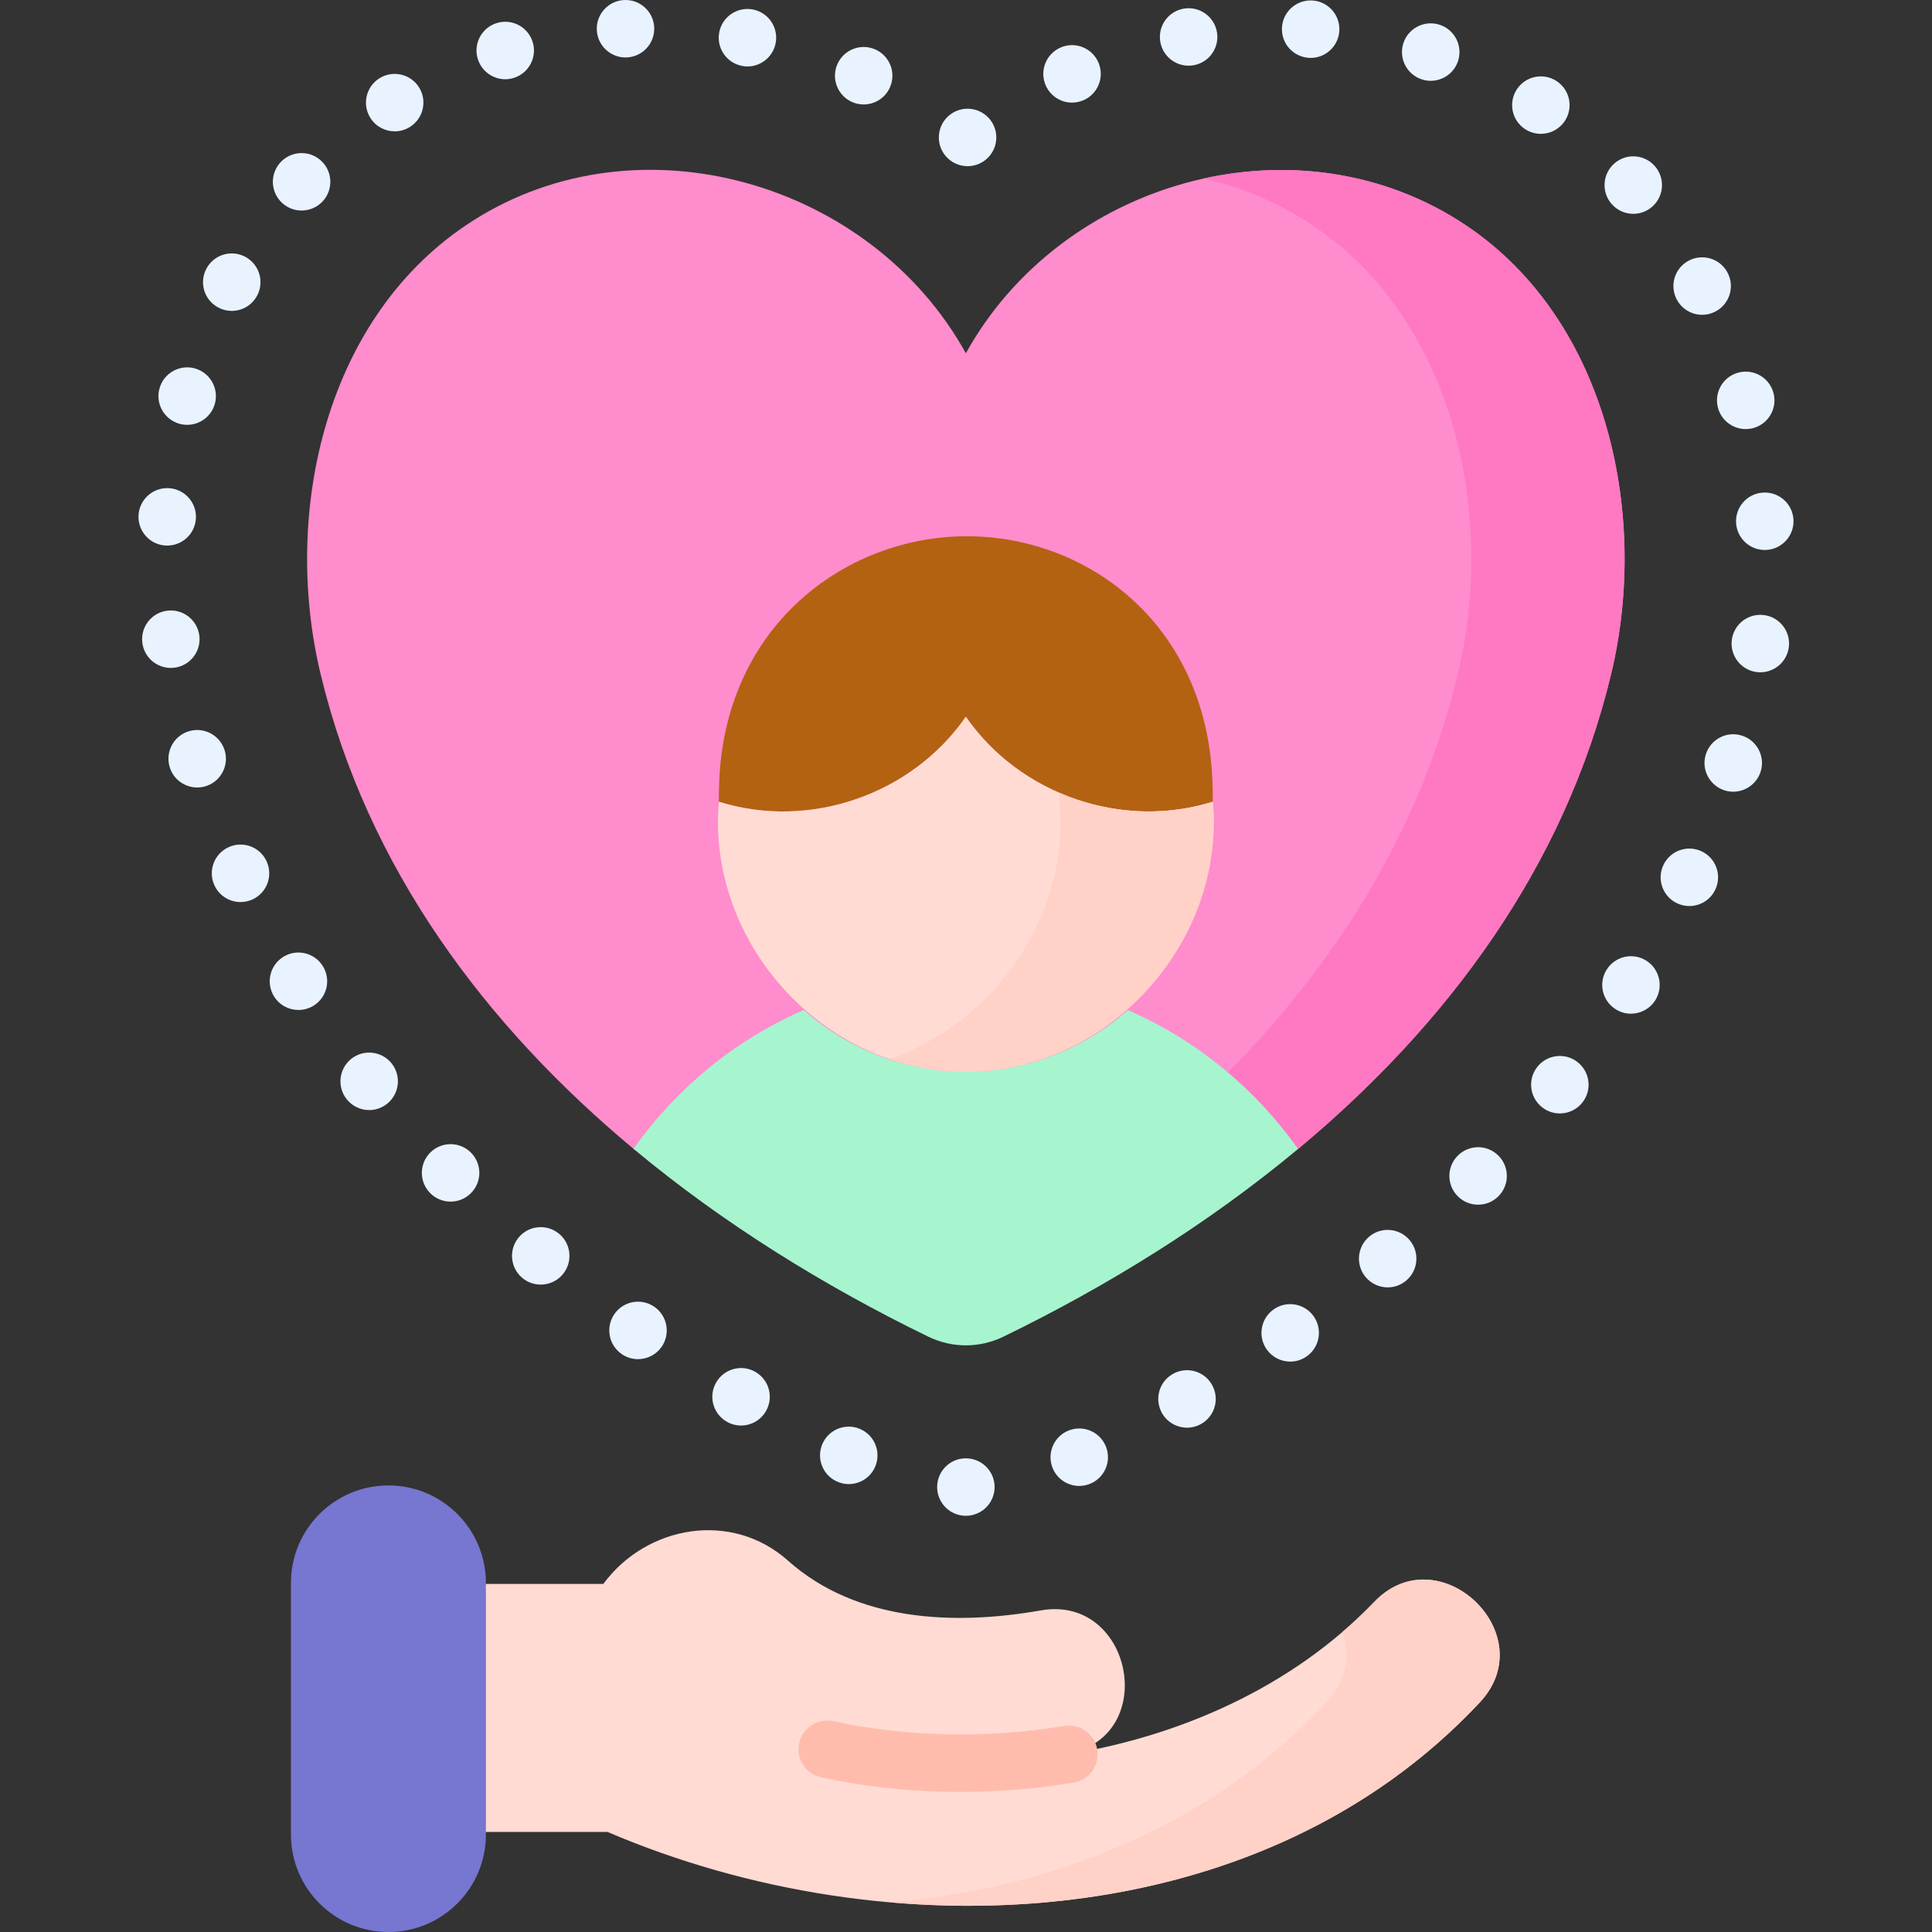 <svg id="Layer_1" enable-background="new 0 0 512 512" height="512" viewBox="0 0 512 512" width="512" xmlns="http://www.w3.org/2000/svg"><rect x="0" y="0" width="512" height="512" fill="#333333" stroke="none"/><g><g><g><path d="m248.352 394.085c0-4.203 3.401-7.614 7.614-7.614 4.203 0 7.614 3.411 7.614 7.614 0 4.204-3.411 7.614-7.614 7.614-4.213 0-7.614-3.41-7.614-7.614zm30.842-4.517c-1.868-3.766-.335-8.345 3.431-10.212 3.766-1.868 8.335-.335 10.203 3.431 1.868 3.766.335 8.335-3.431 10.202-1.087.548-2.244.802-3.381.802-2.802 0-5.492-1.553-6.822-4.223zm-57.663 2.924c-3.766-1.879-5.289-6.447-3.411-10.213 1.878-3.756 6.457-5.279 10.213-3.4 3.766 1.878 5.289 6.446 3.411 10.212-1.33 2.67-4.02 4.213-6.822 4.213-1.137 0-2.305-.264-3.391-.812zm86.474-17.898c-2.132-3.634-.923-8.294 2.711-10.426 3.624-2.132 8.284-.924 10.416 2.71 2.132 3.625.924 8.284-2.701 10.416-1.218.711-2.538 1.056-3.848 1.056-2.619 0-5.157-1.35-6.578-3.756zm-115.488 2.122c-3.624-2.142-4.822-6.812-2.68-10.427 2.142-3.625 6.812-4.822 10.426-2.68 3.625 2.141 4.822 6.812 2.68 10.426-1.421 2.406-3.949 3.746-6.558 3.746-1.32.001-2.65-.344-3.868-1.065zm143.152-19.137c-2.406-3.451-1.553-8.203 1.898-10.598h-.01c3.452-2.406 8.203-1.563 10.608 1.888 2.396 3.452 1.554 8.193-1.898 10.599-1.32.924-2.843 1.37-4.345 1.37-2.406 0-4.771-1.137-6.253-3.259zm-170.958 1.229c-3.442-2.416-4.274-7.167-1.858-10.609 2.406-3.441 7.157-4.274 10.599-1.858 3.442 2.417 4.274 7.168 1.868 10.609-1.482 2.112-3.848 3.239-6.243 3.239-1.513 0-3.036-.447-4.366-1.381zm197.19-20.385c-2.69-3.228-2.254-8.03.975-10.72 3.228-2.701 8.03-2.253 10.72.975 2.69 3.228 2.253 8.03-.975 10.72-1.422 1.188-3.147 1.767-4.873 1.767-2.182-.001-4.344-.935-5.847-2.742zm-223.493.234c-3.219-2.701-3.645-7.503-.944-10.731 2.701-3.218 7.502-3.644 10.73-.944 3.218 2.701 3.645 7.502.944 10.73-1.502 1.797-3.665 2.721-5.837 2.721-1.726 0-3.462-.579-4.893-1.776zm247.939-21.614c-2.985-2.974-2.995-7.786-.031-10.771 2.964-2.984 7.776-3.005 10.761-.031 2.985 2.954 3.005 7.777.041 10.762-1.493 1.502-3.452 2.253-5.411 2.253-1.939 0-3.878-.741-5.36-2.213zm-272.355-.863s0 0 0-.01c-2.954-2.984-2.924-7.806.071-10.761 2.995-2.954 7.817-2.924 10.771.07 2.954 2.995 2.924 7.807-.071 10.762-1.492 1.472-3.421 2.203-5.35 2.203-1.969 0-3.928-.761-5.421-2.264zm294.618-22.791c-3.279-2.63-3.807-7.422-1.167-10.7 2.629-3.28 7.431-3.797 10.7-1.168 3.279 2.639 3.807 7.431 1.167 10.71-1.502 1.868-3.705 2.842-5.939 2.842-1.675.001-3.36-.546-4.761-1.684zm-316.728-2.081c-2.619-3.288-2.081-8.07 1.208-10.7 3.279-2.618 8.07-2.081 10.7 1.208 2.619 3.289 2.081 8.081-1.208 10.7-1.401 1.116-3.076 1.665-4.741 1.665-2.244 0-4.457-.985-5.959-2.873zm336.301-23.837c-3.564-2.234-4.65-6.924-2.417-10.487h.01c2.223-3.563 6.923-4.65 10.487-2.416 3.563 2.234 4.639 6.934 2.416 10.497-1.452 2.305-3.929 3.574-6.467 3.574-1.38 0-2.77-.375-4.029-1.168zm-355.56-3.411c-2.213-3.573-1.117-8.263 2.457-10.487 3.564-2.213 8.264-1.116 10.477 2.457 2.223 3.574 1.127 8.264-2.447 10.487-1.249.772-2.64 1.137-4.01 1.137-2.548 0-5.035-1.269-6.477-3.594zm371.884-24.648c-3.817-1.767-5.482-6.294-3.715-10.111 1.756-3.818 6.284-5.482 10.101-3.716 3.817 1.766 5.482 6.283 3.716 10.1-1.279 2.792-4.04 4.427-6.913 4.427-1.067 0-2.154-.223-3.189-.7zm-387.69-4.812c-1.746-3.828-.061-8.345 3.766-10.091 3.827-1.746 8.345-.06 10.081 3.766 1.746 3.828.061 8.346-3.756 10.091-1.026.467-2.101.69-3.157.69-2.894 0-5.655-1.655-6.934-4.456zm400.268-25.126c-4.02-1.249-6.274-5.502-5.035-9.522 1.249-4.02 5.502-6.275 9.522-5.025 4.02 1.238 6.274 5.502 5.035 9.512-1.015 3.269-4.03 5.37-7.279 5.37-.74 0-1.502-.102-2.243-.335zm-412.115-6.182c-1.218-4.031 1.056-8.274 5.076-9.503 4.03-1.218 8.274 1.056 9.492 5.076h.01c1.218 4.03-1.056 8.274-5.076 9.503-.741.223-1.482.324-2.213.324-3.269 0-6.294-2.112-7.289-5.4zm420.531-25.188c-4.162-.558-7.096-4.385-6.548-8.548.558-4.173 4.385-7.106 8.548-6.548 4.172.548 7.106 4.376 6.548 8.548-.508 3.828-3.776 6.61-7.533 6.61-.335 0-.67-.021-1.015-.062zm-427.78-7.765v.01c-.528-4.183 2.426-7.99 6.599-8.507 4.172-.528 7.979 2.436 8.507 6.609.518 4.173-2.436 7.98-6.609 8.497-.325.041-.64.06-.954.06-3.786 0-7.066-2.812-7.543-6.669zm422.359-31.756c-.244-4.203 2.964-7.796 7.157-8.04 4.203-.254 7.797 2.954 8.051 7.147.243 4.203-2.964 7.796-7.157 8.05-.152.01-.304.01-.457.01-4 0-7.35-3.116-7.594-7.167zm-416.268 5.989c-4.193-.284-7.371-3.908-7.096-8.101.274-4.193 3.899-7.37 8.101-7.096 4.193.275 7.371 3.898 7.096 8.091-.264 4.031-3.614 7.117-7.594 7.117-.162 0-.334 0-.507-.011zm411.456-36.536c-1.066-4.072 1.371-8.234 5.431-9.299 4.071-1.066 8.233 1.36 9.299 5.431 1.076 4.061-1.361 8.224-5.431 9.299-.639.163-1.299.244-1.939.244-3.37 0-6.456-2.253-7.36-5.675zm-407.659 4.284c-4.061-1.106-6.456-5.289-5.35-9.34 1.096-4.061 5.279-6.456 9.34-5.36 4.051 1.107 6.456 5.29 5.35 9.351-.924 3.391-3.99 5.613-7.34 5.613-.66 0-1.33-.081-2-.264zm396.715-33.024c-1.929-3.736-.467-8.325 3.269-10.253 3.746-1.929 8.335-.467 10.264 3.279 1.929 3.737.457 8.325-3.279 10.254-1.117.578-2.304.853-3.482.853-2.762-.001-5.421-1.504-6.772-4.133zm-386.462 2.214c-3.715-1.96-5.147-6.569-3.177-10.285 1.959-3.726 6.568-5.146 10.284-3.187 3.716 1.97 5.147 6.568 3.188 10.294h-.01c-1.36 2.59-4 4.061-6.74 4.061-1.189-.001-2.408-.285-3.545-.883zm369.275-27.411c-2.792-3.148-2.497-7.96.65-10.752 3.147-2.792 7.959-2.497 10.741.65 2.792 3.147 2.507 7.959-.639 10.751-1.452 1.279-3.259 1.918-5.056 1.918-2.102.001-4.193-.871-5.696-2.567zm-352.311-.264c-3.127-2.822-3.37-7.634-.548-10.751 2.823-3.127 7.634-3.37 10.751-.548 3.127 2.813 3.37 7.635.548 10.751-1.502 1.666-3.573 2.508-5.655 2.508-1.817 0-3.644-.651-5.096-1.96zm175.618-12.69c-2.609-3.299-2.041-8.091 1.259-10.7 3.299-2.598 8.091-2.03 10.7 1.269 2.599 3.299 2.03 8.092-1.269 10.69-1.401 1.106-3.055 1.635-4.71 1.635-2.255 0-4.478-.996-5.98-2.894zm153.729-6.923h-.01c-3.513-2.305-4.487-7.025-2.183-10.548 2.305-3.513 7.025-4.487 10.538-2.182 3.523 2.304 4.497 7.025 2.193 10.538-1.462 2.234-3.888 3.441-6.376 3.441-1.43-.001-2.882-.406-4.162-1.249zm-305.967-2.894c-2.284-3.532-1.269-8.243 2.264-10.528 3.533-2.273 8.243-1.258 10.528 2.264 2.274 3.532 1.259 8.253-2.274 10.528-1.269.822-2.701 1.218-4.122 1.218-2.498.001-4.944-1.227-6.396-3.482zm127.467-4.355c-3.817-1.777-5.462-6.304-3.686-10.121 1.777-3.807 6.304-5.462 10.111-3.685 3.817 1.777 5.462 6.304 3.686 10.121-1.289 2.772-4.04 4.396-6.904 4.396-1.075 0-2.171-.223-3.207-.711zm51.501-4.243c-1.746-3.827-.051-8.335 3.776-10.081 3.827-1.747 8.345-.052 10.081 3.776 1.746 3.827.051 8.345-3.777 10.091v-.011c-1.025.467-2.091.691-3.147.691-2.893.001-5.654-1.665-6.933-4.466zm99.61-1.696c-4-1.31-6.172-5.614-4.863-9.614 1.32-3.99 5.624-6.163 9.614-4.853 4 1.31 6.172 5.614 4.863 9.614-1.056 3.198-4.04 5.239-7.238 5.239-.782 0-1.584-.122-2.376-.386zm-250.143-5.339c-1.279-4 .934-8.284 4.944-9.563 4-1.28 8.284.934 9.563 4.943 1.279 4-.934 8.284-4.944 9.564-.771.243-1.543.365-2.314.365-3.218 0-6.213-2.071-7.249-5.309zm69.967 1.766c-4.132-.822-6.812-4.822-5.99-8.953.822-4.122 4.822-6.802 8.954-5.98 4.121.813 6.801 4.822 5.979 8.944-.721 3.625-3.898 6.142-7.462 6.142-.486-.001-.983-.051-1.481-.153zm110.909-6.253c-.782-4.132 1.939-8.112 6.071-8.894 4.132-.781 8.112 1.939 8.893 6.071.782 4.132-1.939 8.112-6.071 8.893-.477.091-.954.132-1.421.132-3.593 0-6.781-2.548-7.472-6.202zm39.359 4.121c-4.203-.254-7.39-3.858-7.137-8.061.254-4.193 3.858-7.39 8.061-7.136 4.193.254 7.39 3.867 7.137 8.06-.243 4.041-3.604 7.158-7.594 7.158-.152 0-.314-.011-.467-.021zm-188.713-7.329c-.213-4.193 3.015-7.777 7.218-7.99 4.203-.213 7.777 3.015 7.99 7.218.213 4.203-3.015 7.776-7.218 7.989-.121.011-.254.011-.386.011-4.03 0-7.391-3.158-7.604-7.228z" fill="#e8f3ff"/><path d="m168.27 304.776c-39.589-32.876-70.981-74.811-83.312-126.155-10.302-42.894 1.248-95.159 40.269-120.074 44.321-28.299 105.728-10.165 130.737 35.079 25.072-45.358 86.331-63.22 130.737-35.079 39.081 24.766 50.542 77.3 40.269 120.074-12.295 51.193-43.539 93.033-82.963 125.865z" fill="#ff8ccc"/><g><path d="m386.701 58.547c-20.685-13.108-45.026-16.235-67.664-11.25 9.39 2.143 18.533 5.849 27.056 11.25 39.081 24.766 50.542 77.3 40.269 120.074-12.295 51.193-43.539 93.033-82.963 125.865h40.608c39.424-32.832 70.668-74.672 82.963-125.865 10.273-42.774-1.188-95.308-40.269-120.074z" fill="#ff78c2"/></g><g><path d="m299.456 267.934c-.19-.079-.387-.156-.579-.235-11.527 10.125-26.533 16.366-42.917 16.366-16.43 0-31.465-6.271-42.999-16.436-.183.103-.368.196-.551.301-17.955 7.941-33.314 20.653-44.528 36.52 23.851 19.869 50.695 36.443 78.153 49.794 6.276 3.052 13.581 3.052 19.857 0 27.442-13.343 54.272-29.905 78.112-49.76-11.215-15.88-26.583-28.602-44.548-36.55z" fill="#a6f5cf"/><path d="m255.96 189.946c14.349 20.679 41.421 30.044 65.457 22.522 0-2.122-.05-4.211-.148-6.267-1.987-41.65-34.023-64.499-65.882-64.083s-63.539 24.097-64.815 65.775c-.046 1.506-.07 3.031-.07 4.575 24.03 7.52 51.102-1.833 65.458-22.522z" fill="#b36212"/><path d="m321.417 212.468c-24.036 7.522-51.109-1.843-65.457-22.522-14.356 20.689-41.428 30.042-65.457 22.522-3.244 37.476 27.843 71.598 65.457 71.598 37.603 0 68.7-34.116 65.457-71.598z" fill="#ffdbd3"/><path d="m321.417 212.468c-13.548 4.24-28.062 3.114-40.717-2.379l.11 2.379c2.634 30.447-17.391 58.672-45.155 68.195 6.416 2.201 13.246 3.403 20.305 3.403 37.603 0 68.7-34.116 65.457-71.598z" fill="#ffd1c7"/></g></g><g><path d="m280.817 465.288c31.356-4.749 61.559-18.107 83.247-40.632 17.062-18.084 45.091 8.347 28.098 26.502-58.39 62.384-157.202 66.007-231.165 34.321h-58.733v-65.718h57.615c11.499-15.572 34.026-19.471 48.935-6.181 18.159 16.189 44.13 17.223 67.017 13.192 24.081-4.241 31.655 33.105 7.405 37.929" fill="#ffdbd3"/><g><path d="m364.064 424.656c-2.654 2.757-5.437 5.376-8.333 7.859 2.124 5.866 1.387 12.698-4.177 18.643-30.527 32.614-72.101 49.168-115.398 53.012 56.98 4.897 115.986-10.256 156.005-53.012 16.994-18.155-11.035-44.585-28.097-26.502z" fill="#ffd1c7"/></g><g><path d="m102.938 512c-14.268 0-25.834-11.566-25.834-25.834v-66.678c0-14.268 11.566-25.834 25.834-25.834h.001c14.268 0 25.834 11.566 25.834 25.834v66.678c-.002 14.268-11.568 25.834-25.835 25.834z" fill="#7776d0"/></g></g></g><path d="m254.533 474.877c-12.547 0-24.995-1.29-36.92-3.862-4.111-.886-6.724-4.937-5.838-9.047.887-4.11 4.941-6.727 9.048-5.837 19.577 4.22 40.738 4.657 61.198 1.258 4.144-.689 8.069 2.114 8.758 6.263.69 4.148-2.115 8.07-6.263 8.759-9.908 1.645-19.977 2.466-29.983 2.466z" fill="#ffbcad"/></g></svg>